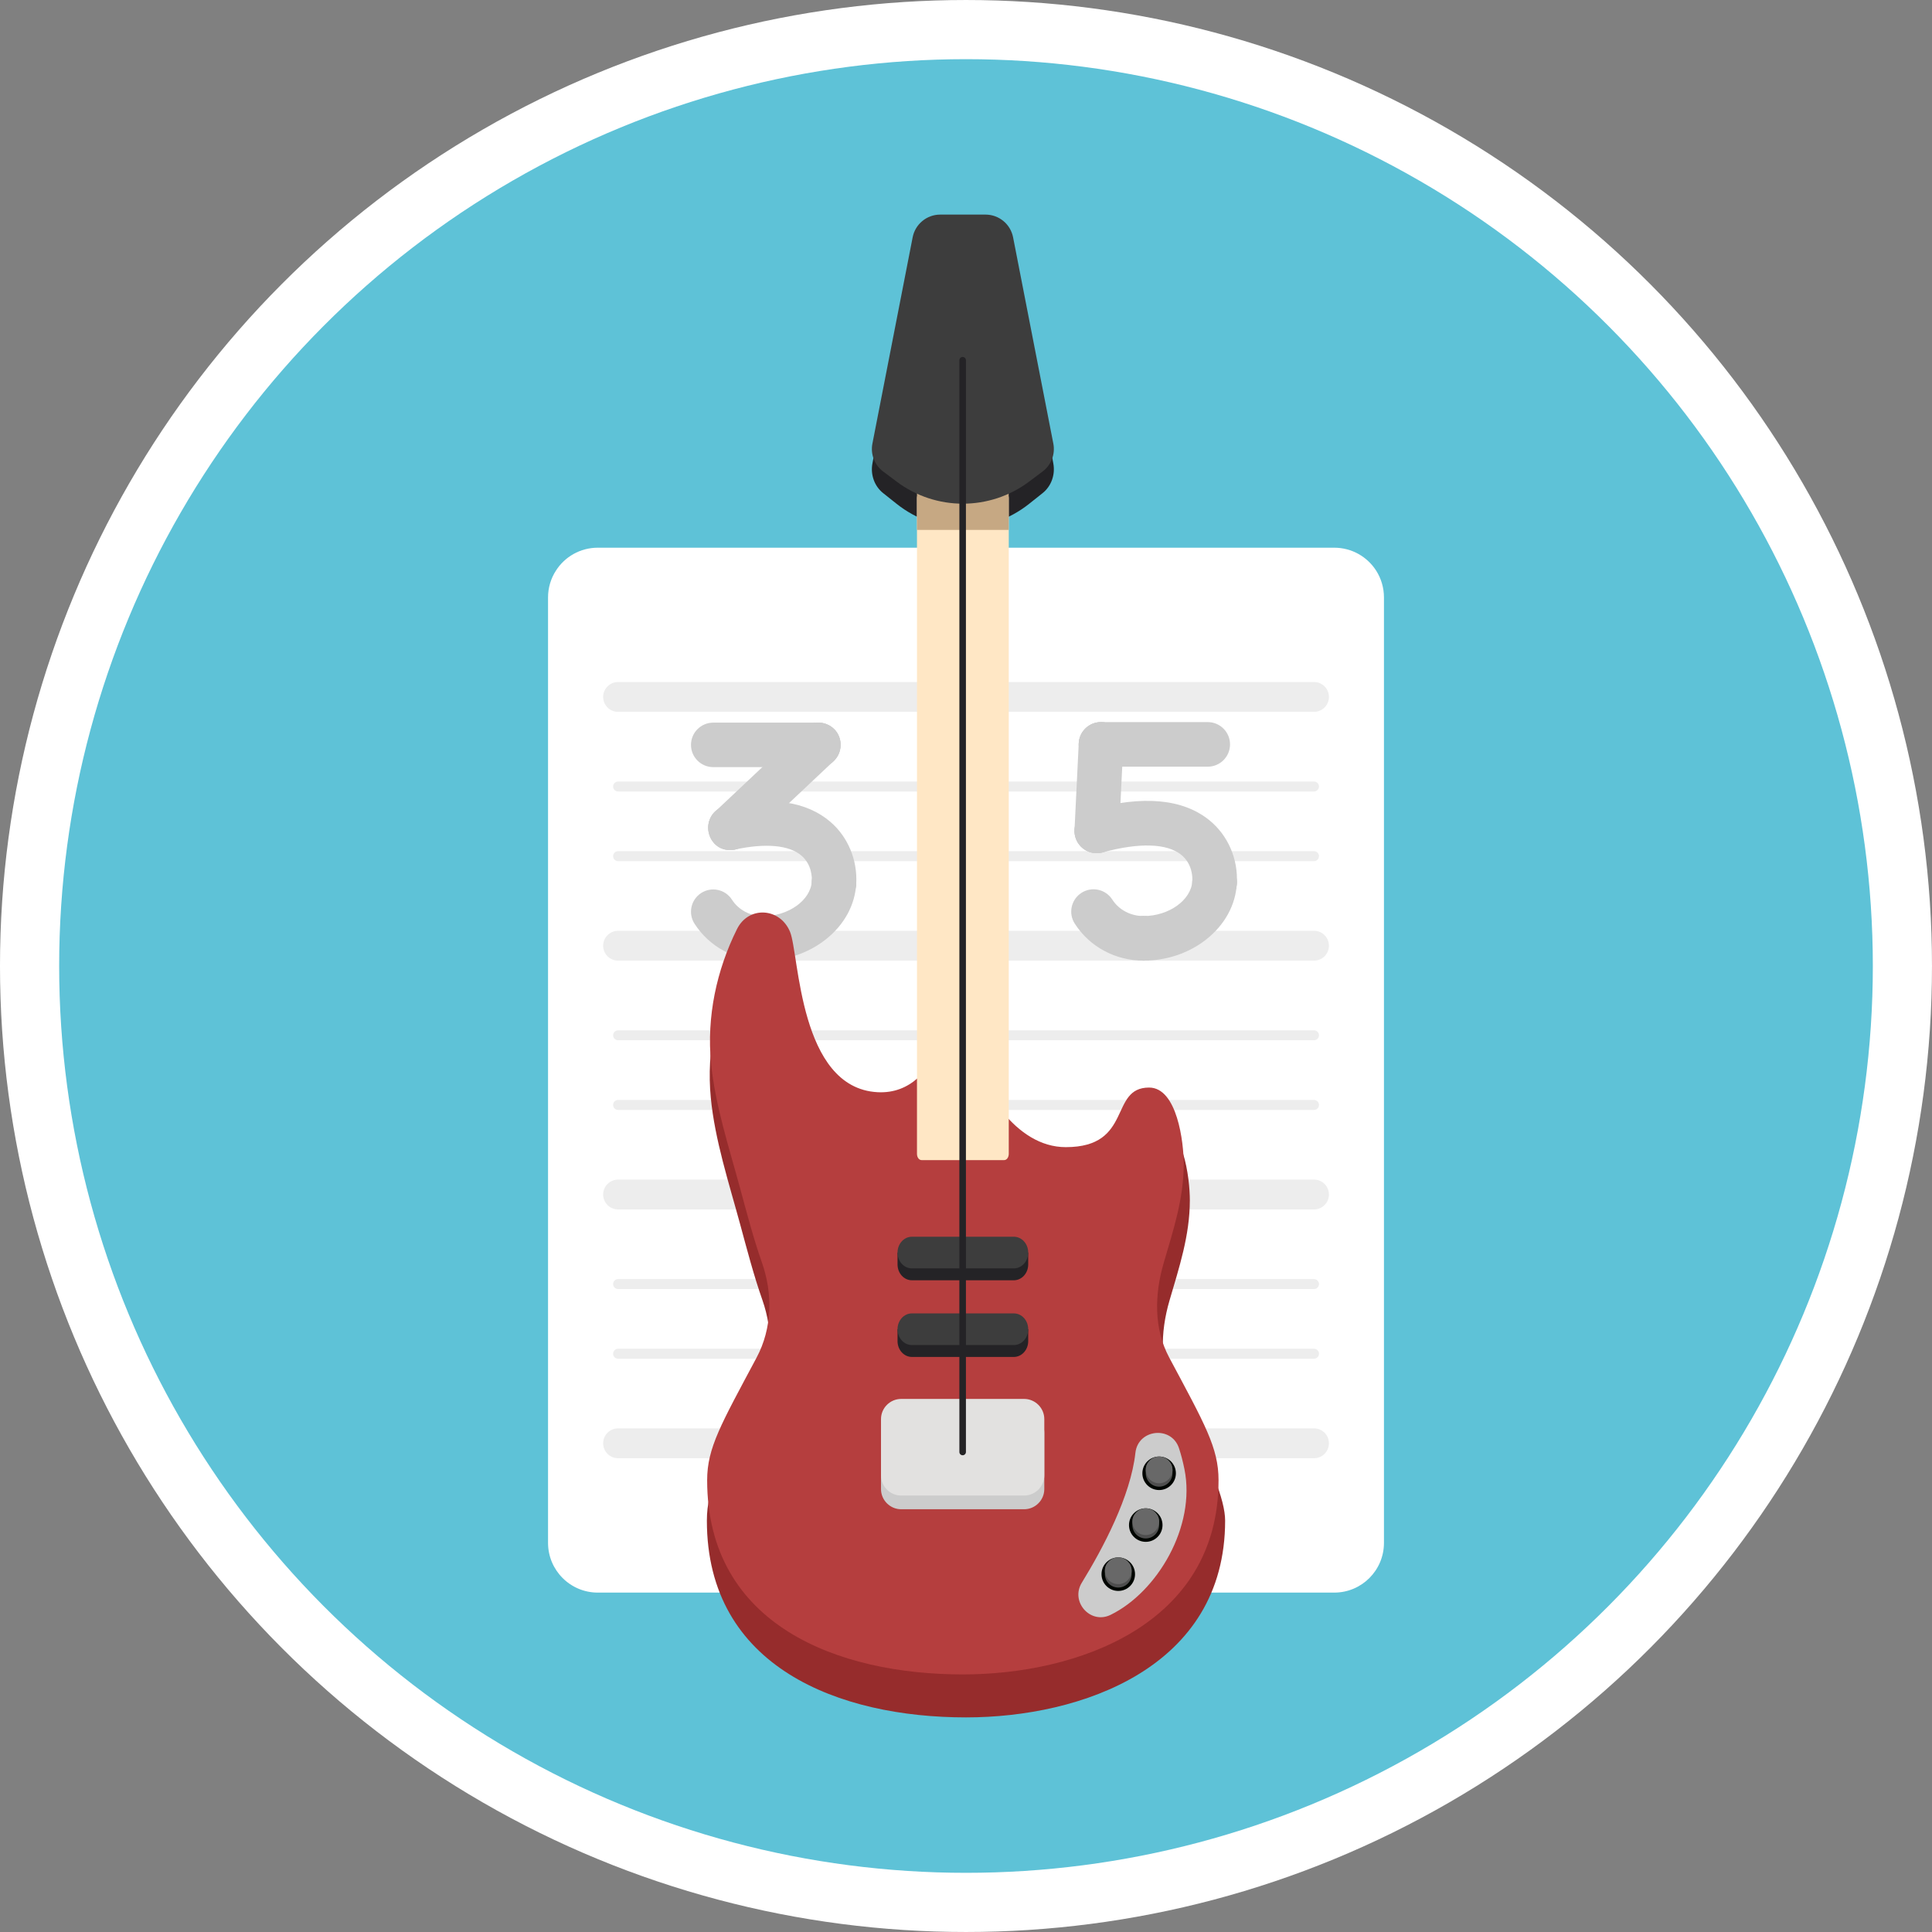 <?xml version="1.0" encoding="utf-8"?>
<!-- Generator: Adobe Illustrator 26.0.0, SVG Export Plug-In . SVG Version: 6.00 Build 0)  -->
<svg version="1.0" id="Camada_1" xmlns="http://www.w3.org/2000/svg" xmlns:xlink="http://www.w3.org/1999/xlink" x="0px" y="0px"
	 viewBox="0 0 300 300" enable-background="new 0 0 300 300" xml:space="preserve">
<rect x="0" y="0" width="300" height="300" fill="#808080" stroke="none"/>
<ellipse fill="#FFFFFF" cx="149.998" cy="150" rx="149.999" ry="149.999"/>
<circle fill="#5EC2D7" cx="150" cy="150" r="140.812"/>
<g>
	<g>
		<g>
			<g>
				<path fill="#FFFFFF" d="M214.901,92.773v146.8c0,4.265-3.446,7.726-7.726,7.726H92.825c-4.265,0-7.726-3.461-7.726-7.726v-146.8
					c0-1.53,0.448-2.967,1.221-4.157c1.36-2.148,3.77-3.57,6.506-3.57h114.349c2.751,0,5.146,1.422,6.521,3.57
					C214.453,89.806,214.901,91.243,214.901,92.773z"/>
			</g>
			<g>
				<g>
					<g>
						<path fill="#EDEDED" d="M204.038,226.432H95.976c-1.28,0-2.318-1.038-2.318-2.318s1.038-2.318,2.318-2.318h108.063
							c1.28,0,2.318,1.038,2.318,2.318S205.318,226.432,204.038,226.432z"/>
					</g>
					<g>
						<path fill="#EDEDED" d="M204.038,187.801H95.976c-1.28,0-2.318-1.038-2.318-2.318s1.038-2.318,2.318-2.318h108.063
							c1.28,0,2.318,1.038,2.318,2.318C206.356,186.763,205.318,187.801,204.038,187.801z"/>
					</g>
				</g>
				<g>
					<path fill="#EDEDED" d="M204.038,149.169H95.976c-1.28,0-2.318-1.038-2.318-2.318s1.038-2.318,2.318-2.318h108.063
						c1.28,0,2.318,1.038,2.318,2.318S205.318,149.169,204.038,149.169z"/>
				</g>
				<g>
					<path fill="#EDEDED" d="M204.038,110.538H95.976c-1.28,0-2.318-1.038-2.318-2.318s1.038-2.318,2.318-2.318h108.063
						c1.28,0,2.318,1.038,2.318,2.318S205.318,110.538,204.038,110.538z"/>
				</g>
				<g>
					<g>
						<path fill="#EDEDED" d="M204.038,122.9H95.976c-0.427,0-0.773-0.346-0.773-0.773s0.346-0.773,0.773-0.773h108.063
							c0.427,0,0.773,0.346,0.773,0.773S204.465,122.9,204.038,122.9z"/>
					</g>
					<g>
						<path fill="#EDEDED" d="M204.038,133.716H95.976c-0.427,0-0.773-0.346-0.773-0.773s0.346-0.773,0.773-0.773h108.063
							c0.427,0,0.773,0.346,0.773,0.773S204.465,133.716,204.038,133.716z"/>
					</g>
				</g>
				<g>
					<g>
						<path fill="#EDEDED" d="M204.038,161.531H95.976c-0.427,0-0.773-0.346-0.773-0.773s0.346-0.773,0.773-0.773h108.063
							c0.427,0,0.773,0.346,0.773,0.773S204.465,161.531,204.038,161.531z"/>
					</g>
					<g>
						<path fill="#EDEDED" d="M204.038,172.348H95.976c-0.427,0-0.773-0.346-0.773-0.773s0.346-0.773,0.773-0.773h108.063
							c0.427,0,0.773,0.346,0.773,0.773S204.465,172.348,204.038,172.348z"/>
					</g>
				</g>
				<g>
					<g>
						<path fill="#EDEDED" d="M204.038,200.163H95.976c-0.427,0-0.773-0.346-0.773-0.773s0.346-0.773,0.773-0.773h108.063
							c0.427,0,0.773,0.346,0.773,0.773S204.465,200.163,204.038,200.163z"/>
					</g>
					<g>
						<path fill="#EDEDED" d="M204.038,210.98H95.976c-0.427,0-0.773-0.346-0.773-0.773s0.346-0.773,0.773-0.773h108.063
							c0.427,0,0.773,0.346,0.773,0.773S204.465,210.98,204.038,210.98z"/>
					</g>
				</g>
			</g>
		</g>
		<g>
			<g>
				<path fill="#CCCCCC" d="M113.415,131.991c-0.919,0-1.835-0.364-2.514-1.085c-1.308-1.388-1.243-3.574,0.146-4.882l13.663-12.872
					c1.388-1.308,3.574-1.243,4.882,0.146c1.308,1.388,1.243,3.574-0.146,4.882l-13.663,12.872
					C115.116,131.679,114.265,131.991,113.415,131.991L113.415,131.991z"/>
				<path fill="#CCCCCC" d="M127.078,119.119h-16.327c-1.907,0-3.454-1.546-3.454-3.454c0-1.907,1.546-3.454,3.454-3.454h16.327
					c1.907,0,3.454,1.546,3.454,3.454S128.985,119.119,127.078,119.119z"/>
				<path fill="#CCCCCC" d="M129.508,140.506c-0.068,0-0.135-0.002-0.204-0.006c-1.904-0.111-3.358-1.744-3.247-3.649
					c0.034-0.583,0.018-2.595-1.614-3.994c-1.904-1.631-5.562-1.967-10.299-0.945c-1.865,0.401-3.702-0.783-4.104-2.648
					c-0.402-1.865,0.783-3.702,2.648-4.104c7.096-1.53,12.564-0.706,16.249,2.451c2.73,2.339,4.232,5.943,4.017,9.641
					C132.845,139.089,131.323,140.506,129.508,140.506z"/>
				<path fill="#CCCCCC" d="M118.512,149.168c-1.907,0-3.454-1.546-3.454-3.454c0-1.907,1.546-3.454,3.454-3.454
					c3.919,0,7.375-2.477,7.545-5.409c0.111-1.904,1.745-3.363,3.648-3.247c1.904,0.111,3.358,1.744,3.247,3.648
					c-0.193,3.31-1.877,6.376-4.744,8.634C125.523,148.003,122.079,149.168,118.512,149.168z"/>
				<path fill="#CCCCCC" d="M118.512,149.168c-4.372,0-8.359-2.143-10.666-5.732c-1.031-1.604-0.567-3.741,1.038-4.773
					c1.605-1.031,3.741-0.567,4.773,1.038c1.03,1.603,2.845,2.559,4.856,2.559c1.907,0,3.454,1.546,3.454,3.454
					C121.965,147.622,120.419,149.168,118.512,149.168z"/>
				<path fill="#CCCCCC" d="M127.085,112.211c-0.859,0-1.708,0.317-2.368,0.94l-6.334,5.968h8.702c3.755,0,4.771-5.232,1.309-6.651
					C127.98,112.299,127.535,112.211,127.085,112.211"/>
				<path fill="#CCCCCC" d="M119.099,124.415c-1.959,0-4.096,0.249-6.405,0.746c-4.332,0.934-3.189,7.744,1.514,6.74
					c0.575-0.134,1.122-0.416,1.582-0.85l6.741-6.351C121.456,124.51,120.311,124.415,119.099,124.415"/>
				<path fill="#CCCCCC" d="M129.5,133.598c-1.811,0-3.329,1.421-3.436,3.254c0,0.001,0,0.003,0,0.004
					c-0.108,1.902,1.345,3.533,3.247,3.644c1.898,0.111,3.531-1.336,3.648-3.236C133.077,135.283,131.515,133.598,129.5,133.598"/>
				<path fill="#CCCCCC" d="M118.518,142.261L118.518,142.261c-1.907,0-3.454,1.546-3.454,3.454c0,1.907,1.546,3.454,3.454,3.454
					c1.905,0,3.454-1.544,3.454-3.454C121.972,143.807,120.426,142.261,118.518,142.261"/>
			</g>
			<g>
				<g>
					<path fill="#CCCCCC" d="M170.311,132.484c-0.057,0-0.114-0.001-0.172-0.004c-1.909-0.093-3.382-1.717-3.289-3.626l0.656-13.433
						c0.093-1.909,1.717-3.381,3.626-3.289c1.909,0.093,3.382,1.717,3.289,3.626l-0.656,13.433
						C173.675,131.043,172.145,132.484,170.311,132.484z"/>
					<path fill="#CCCCCC" d="M187.536,119.051h-16.572c-1.912,0-3.462-1.55-3.462-3.462c0-1.912,1.55-3.462,3.462-3.462h16.572
						c1.912,0,3.462,1.55,3.462,3.462C190.997,117.501,189.447,119.051,187.536,119.051L187.536,119.051z"/>
					<path fill="#CCCCCC" d="M188.602,140.487c-0.068,0-0.136-0.002-0.204-0.006c-1.908-0.111-3.365-1.748-3.255-3.657
						c0.035-0.604,0.015-2.682-1.716-4.084c-2.214-1.794-6.549-1.929-12.205-0.379c-1.843,0.505-3.748-0.58-4.253-2.424
						s0.581-3.748,2.424-4.253c8.093-2.216,14.281-1.652,18.391,1.677c2.897,2.346,4.493,6.035,4.27,9.866
						C191.947,139.067,190.421,140.487,188.602,140.487L188.602,140.487z"/>
					<path fill="#CCCCCC" d="M177.58,149.169c-1.912,0-3.462-1.55-3.462-3.462s1.55-3.462,3.462-3.462
						c3.928,0,7.391-2.483,7.562-5.422c0.111-1.909,1.752-3.368,3.657-3.254c1.909,0.111,3.365,1.748,3.254,3.657
						c-0.193,3.317-1.882,6.39-4.755,8.654C184.608,148.001,181.156,149.169,177.58,149.169L177.58,149.169z"/>
					<path fill="#CCCCCC" d="M177.58,149.169c-4.382,0-8.379-2.148-10.691-5.745c-1.034-1.608-0.568-3.75,1.041-4.784
						c1.608-1.033,3.75-0.568,4.784,1.041c1.032,1.606,2.851,2.565,4.867,2.565c1.912,0,3.462,1.55,3.462,3.462
						C181.042,147.619,179.492,149.169,177.58,149.169L177.58,149.169z"/>
					<path fill="#CCCCCC" d="M170.983,112.128h-0.019c-0.175,0-0.347,0.013-0.515,0.038c-0.001,0-0.002,0-0.003,0.001
						c-0.001,0-0.002,0-0.003,0.001c-1.596,0.242-2.855,1.579-2.937,3.254l-0.001,0.009c-0.002,0.053-0.003,0.106-0.003,0.16
						c0,1.912,1.55,3.462,3.462,3.462h3.297l0.161-3.293c0.093-1.909-1.379-3.533-3.289-3.626
						C171.082,112.129,171.032,112.128,170.983,112.128"/>
					<path fill="#CCCCCC" d="M173.985,124.693c-1.455,0.221-2.985,0.551-4.591,0.991c-1.455,0.399-2.438,1.669-2.54,3.093
						l-0.004,0.077c-0.009,0.181-0.004,0.359,0.015,0.533c0.02,0.183,0.054,0.367,0.104,0.55c0.06,0.22,0.14,0.429,0.238,0.626
						c0.211,0.423,0.506,0.798,0.865,1.102c0.428,0.362,0.94,0.616,1.491,0.738c0.187,0.041,0.379,0.067,0.577,0.077
						c0.058,0.003,0.115,0.004,0.172,0.004c0.139,0,0.276-0.008,0.411-0.024c0.166-0.02,0.334-0.053,0.5-0.099
						c0.023-0.006,0.046-0.013,0.069-0.019c1.371-0.406,2.4-1.642,2.474-3.151L173.985,124.693"/>
					<path fill="#CCCCCC" d="M188.592,133.564c-1.813,0-3.338,1.418-3.448,3.253c0,0.002,0,0.005,0,0.007
						c-0.111,1.908,1.346,3.546,3.255,3.657c0.069,0.004,0.137,0.006,0.204,0.006c1.82,0,3.345-1.421,3.452-3.261
						c0-0.004,0.001-0.008,0.001-0.011c0.105-1.903-1.35-3.534-3.255-3.645C188.73,133.566,188.661,133.564,188.592,133.564"/>
					<path fill="#CCCCCC" d="M177.58,142.246L177.58,142.246c-1.912,0-3.462,1.55-3.462,3.462s1.55,3.462,3.462,3.462l0,0
						c1.912,0,3.462-1.55,3.462-3.462S179.492,142.246,177.58,142.246"/>
				</g>
			</g>
		</g>
	</g>
	<g>
		<path fill="#962C2C" d="M182.466,216.804c-2.427-4.547-2.32-9.872-0.87-14.846c1.499-5.143,3.157-10.093,3.162-15.576
			c0.003-3.425-1.033-12.053-5.454-12.053c-6.329,0-2.479,9.377-13.107,9.377c-7.968,0-13.331-9.34-15.414-15.959
			c-0.918-2.917-0.455-8.347-0.455-8.347c-0.669,0.008-1.008,0.012-1.668,0.02c0,0-1.616,16.199-12.085,15.639
			c-12.368-0.662-12.314-21.693-13.766-25.227c-1.571-3.827-6.508-4.136-8.347-0.45c-3.232,6.48-4.787,13.818-4.093,21.048
			c0.633,6.595,2.822,13.279,4.556,19.659c1.07,3.937,2.104,7.921,3.457,11.774c1.73,4.926,1.609,10.37-0.836,14.953
			c-5.608,10.513-7.783,14.198-7.783,19.302c0.004,22.826,20.617,30.559,40.237,30.559c17.881,0,40.237-7.733,40.237-30.559
			C190.237,232.968,188.07,227.301,182.466,216.804z"/>
		<path fill="#242326" d="M161.897,76.569l-2.096,1.666c-6.096,4.847-14.479,4.847-20.575,0l-2.096-1.666
			c-1.338-1.063-1.984-2.844-1.664-4.584l6.25-33.962c0.4-2.171,2.194-3.738,4.281-3.738h7.033c2.087,0,3.881,1.567,4.281,3.738
			l6.25,33.962C163.881,73.725,163.235,75.505,161.897,76.569z"/>
		<path fill="#B53E3E" d="M181.55,210.788c-2.395-4.486-2.289-9.742-0.859-14.65c1.479-5.075,3.116-9.959,3.12-15.37
			c0.003-3.38-1.019-11.893-5.382-11.893c-6.245,0-2.446,9.253-12.934,9.253c-7.863,0-13.155-9.217-15.21-15.748
			c-0.906-2.878-0.449-8.236-0.449-8.236c-0.66,0.008-0.994,0.012-1.646,0.02c0,0-1.595,15.985-11.925,15.432
			c-12.204-0.653-12.151-21.406-13.583-24.893c-1.55-3.776-6.422-4.082-8.237-0.444c-3.189,6.394-4.724,13.635-4.039,20.77
			c0.625,6.507,2.785,13.104,4.495,19.399c1.055,3.885,2.076,7.816,3.411,11.618c1.707,4.861,1.587,10.233-0.825,14.756
			c-5.533,10.374-7.68,14.011-7.68,19.046c0.004,22.524,20.344,30.155,39.704,30.155c17.644,0,39.704-7.631,39.704-30.155
			C189.219,224.811,187.08,221.146,181.55,210.788z"/>
		<path fill="#FFE7C5" d="M156.64,77.345c0,18.652,0,83.168,0,101.82c0,0.545-0.314,0.976-0.714,0.976c-4.997,0-7.828,0-12.824,0
			c-0.4,0-0.714-0.431-0.714-0.976c0-18.652,0-83.168,0-101.82c0-0.532,0.314-0.977,0.714-0.977c4.997,0,7.827,0,12.824,0
			C156.326,76.369,156.64,76.814,156.64,77.345z"/>
		<g>
			<path fill="#242326" d="M157.423,210.706c-6.097,0-9.721,0-15.818,0c-1.24,0-2.236-1.1-2.236-2.458c0-0.739,0-1.108,0-1.846
				c7.846,0,12.445,0,20.291,0c0,0.739,0,1.108,0,1.846C159.66,209.605,158.663,210.706,157.423,210.706z"/>
			<path fill="#3D3D3D" d="M157.423,208.859c-6.097,0-9.721,0-15.818,0c-1.24,0-2.236-1.1-2.236-2.458l0,0
				c0-1.358,0.996-2.458,2.236-2.458c6.097,0,9.721,0,15.818,0c1.24,0,2.236,1.1,2.236,2.458l0,0
				C159.66,207.759,158.663,208.859,157.423,208.859z"/>
		</g>
		<rect x="142.388" y="74.434" fill="#C6A883" width="14.243" height="7.851"/>
		<g>
			<path fill="#242326" d="M157.423,198.801c-6.097,0-9.721,0-15.818,0c-1.24,0-2.236-1.1-2.236-2.458c0-0.739,0-1.108,0-1.846
				c7.846,0,12.445,0,20.291,0c0,0.739,0,1.108,0,1.846C159.66,197.701,158.663,198.801,157.423,198.801z"/>
			<path fill="#3D3D3D" d="M157.423,196.955c-6.097,0-9.721,0-15.818,0c-1.24,0-2.236-1.1-2.236-2.458l0,0
				c0-1.358,0.996-2.458,2.236-2.458c6.097,0,9.721,0,15.818,0c1.24,0,2.236,1.1,2.236,2.458l0,0
				C159.66,195.854,158.663,196.955,157.423,196.955z"/>
		</g>
		<path fill="#3D3D3D" d="M161.897,73.211l-2.096,1.572c-6.096,4.572-14.479,4.572-20.575,0l-2.096-1.572
			c-1.338-1.003-1.984-2.683-1.664-4.324l6.25-32.039c0.4-2.048,2.194-3.526,4.281-3.526h7.033c2.087,0,3.881,1.478,4.281,3.526
			l6.25,32.039C163.881,70.528,163.235,72.208,161.897,73.211z"/>
		<g>
			<path fill="#CCCCCC" d="M167.982,245.763c3.275-5.33,7.578-13.424,8.324-20.176c0.408-3.687,5.592-4.244,6.762-0.723
				c0.308,0.929,0.595,2.007,0.85,3.261c1.81,8.897-4.223,19.092-11.476,22.634C169.322,252.281,166.165,248.722,167.982,245.763z"
				/>
			<g>
				<circle fill="#000500" cx="179.99" cy="228.772" r="2.603"/>
				<path fill="#4F4F4F" d="M182.066,228.241v0.532c0,1.146-0.93,2.077-2.077,2.077s-2.077-0.93-2.077-2.077v-0.532
					c0-0.407,0.116-0.787,0.32-1.107h0.484c0.352-0.274,0.791-0.438,1.27-0.438s0.92,0.163,1.27,0.438h0.484
					C181.95,227.456,182.066,227.835,182.066,228.241L182.066,228.241z"/>
				<path fill="#686868" d="M182.066,228.241c0,1.146-0.93,2.077-2.077,2.077s-2.077-0.93-2.077-2.077
					c0-0.407,0.116-0.787,0.32-1.107c0.365-0.581,1.016-0.97,1.756-0.97c0.739,0,1.39,0.388,1.756,0.97
					C181.95,227.456,182.066,227.835,182.066,228.241z"/>
			</g>
			<g>
				<circle fill="#000500" cx="177.912" cy="236.814" r="2.603"/>
				<path fill="#4F4F4F" d="M179.989,236.282v0.532c0,1.146-0.93,2.077-2.077,2.077s-2.077-0.93-2.077-2.077v-0.532
					c0-0.407,0.116-0.787,0.32-1.107h0.484c0.352-0.274,0.791-0.438,1.27-0.438s0.92,0.163,1.27,0.438h0.484
					C179.872,235.496,179.989,235.875,179.989,236.282L179.989,236.282z"/>
				<path fill="#686868" d="M179.989,236.282c0,1.146-0.93,2.077-2.077,2.077s-2.077-0.93-2.077-2.077
					c0-0.407,0.116-0.787,0.32-1.107c0.365-0.581,1.016-0.97,1.756-0.97c0.739,0,1.39,0.388,1.756,0.97
					C179.872,235.496,179.989,235.875,179.989,236.282z"/>
			</g>
			<g>
				<circle fill="#000500" cx="173.645" cy="244.438" r="2.603"/>
				<path fill="#4F4F4F" d="M175.721,243.905v0.532c0,1.146-0.93,2.077-2.077,2.077s-2.077-0.93-2.077-2.077v-0.532
					c0-0.407,0.116-0.787,0.32-1.107h0.484c0.352-0.274,0.792-0.438,1.27-0.438c0.479,0,0.92,0.163,1.27,0.438h0.484
					C175.605,243.12,175.721,243.499,175.721,243.905L175.721,243.905z"/>
				<path fill="#686868" d="M175.721,243.905c0,1.146-0.93,2.077-2.077,2.077s-2.077-0.93-2.077-2.077
					c0-0.407,0.116-0.787,0.32-1.107c0.365-0.581,1.016-0.97,1.756-0.97c0.739,0,1.39,0.388,1.756,0.97
					C175.605,243.12,175.721,243.499,175.721,243.905z"/>
			</g>
		</g>
		<g>
			<path fill="#CCCCCC" d="M159.028,234.355h-19.096c-1.722,0-3.131-1.409-3.131-3.131v-8.739c0-1.722,1.409-3.131,3.131-3.131
				h19.096c1.722,0,3.131,1.409,3.131,3.131v8.739C162.158,232.947,160.75,234.355,159.028,234.355z"/>
			<path fill="#E2E1E0" d="M159.028,232.226h-19.096c-1.722,0-3.131-1.409-3.131-3.131v-8.739c0-1.722,1.409-3.131,3.131-3.131
				h19.096c1.722,0,3.131,1.409,3.131,3.131v8.739C162.158,230.817,160.75,232.226,159.028,232.226z"/>
		</g>
		<g>
			<g>
				<path fill="#242326" d="M149.48,225.973c-0.281,0-0.509-0.228-0.509-0.509V55.938c0-0.281,0.228-0.509,0.509-0.509
					s0.509,0.228,0.509,0.509v169.526C149.989,225.745,149.761,225.973,149.48,225.973z"/>
			</g>
		</g>
	</g>
</g>
</svg>
